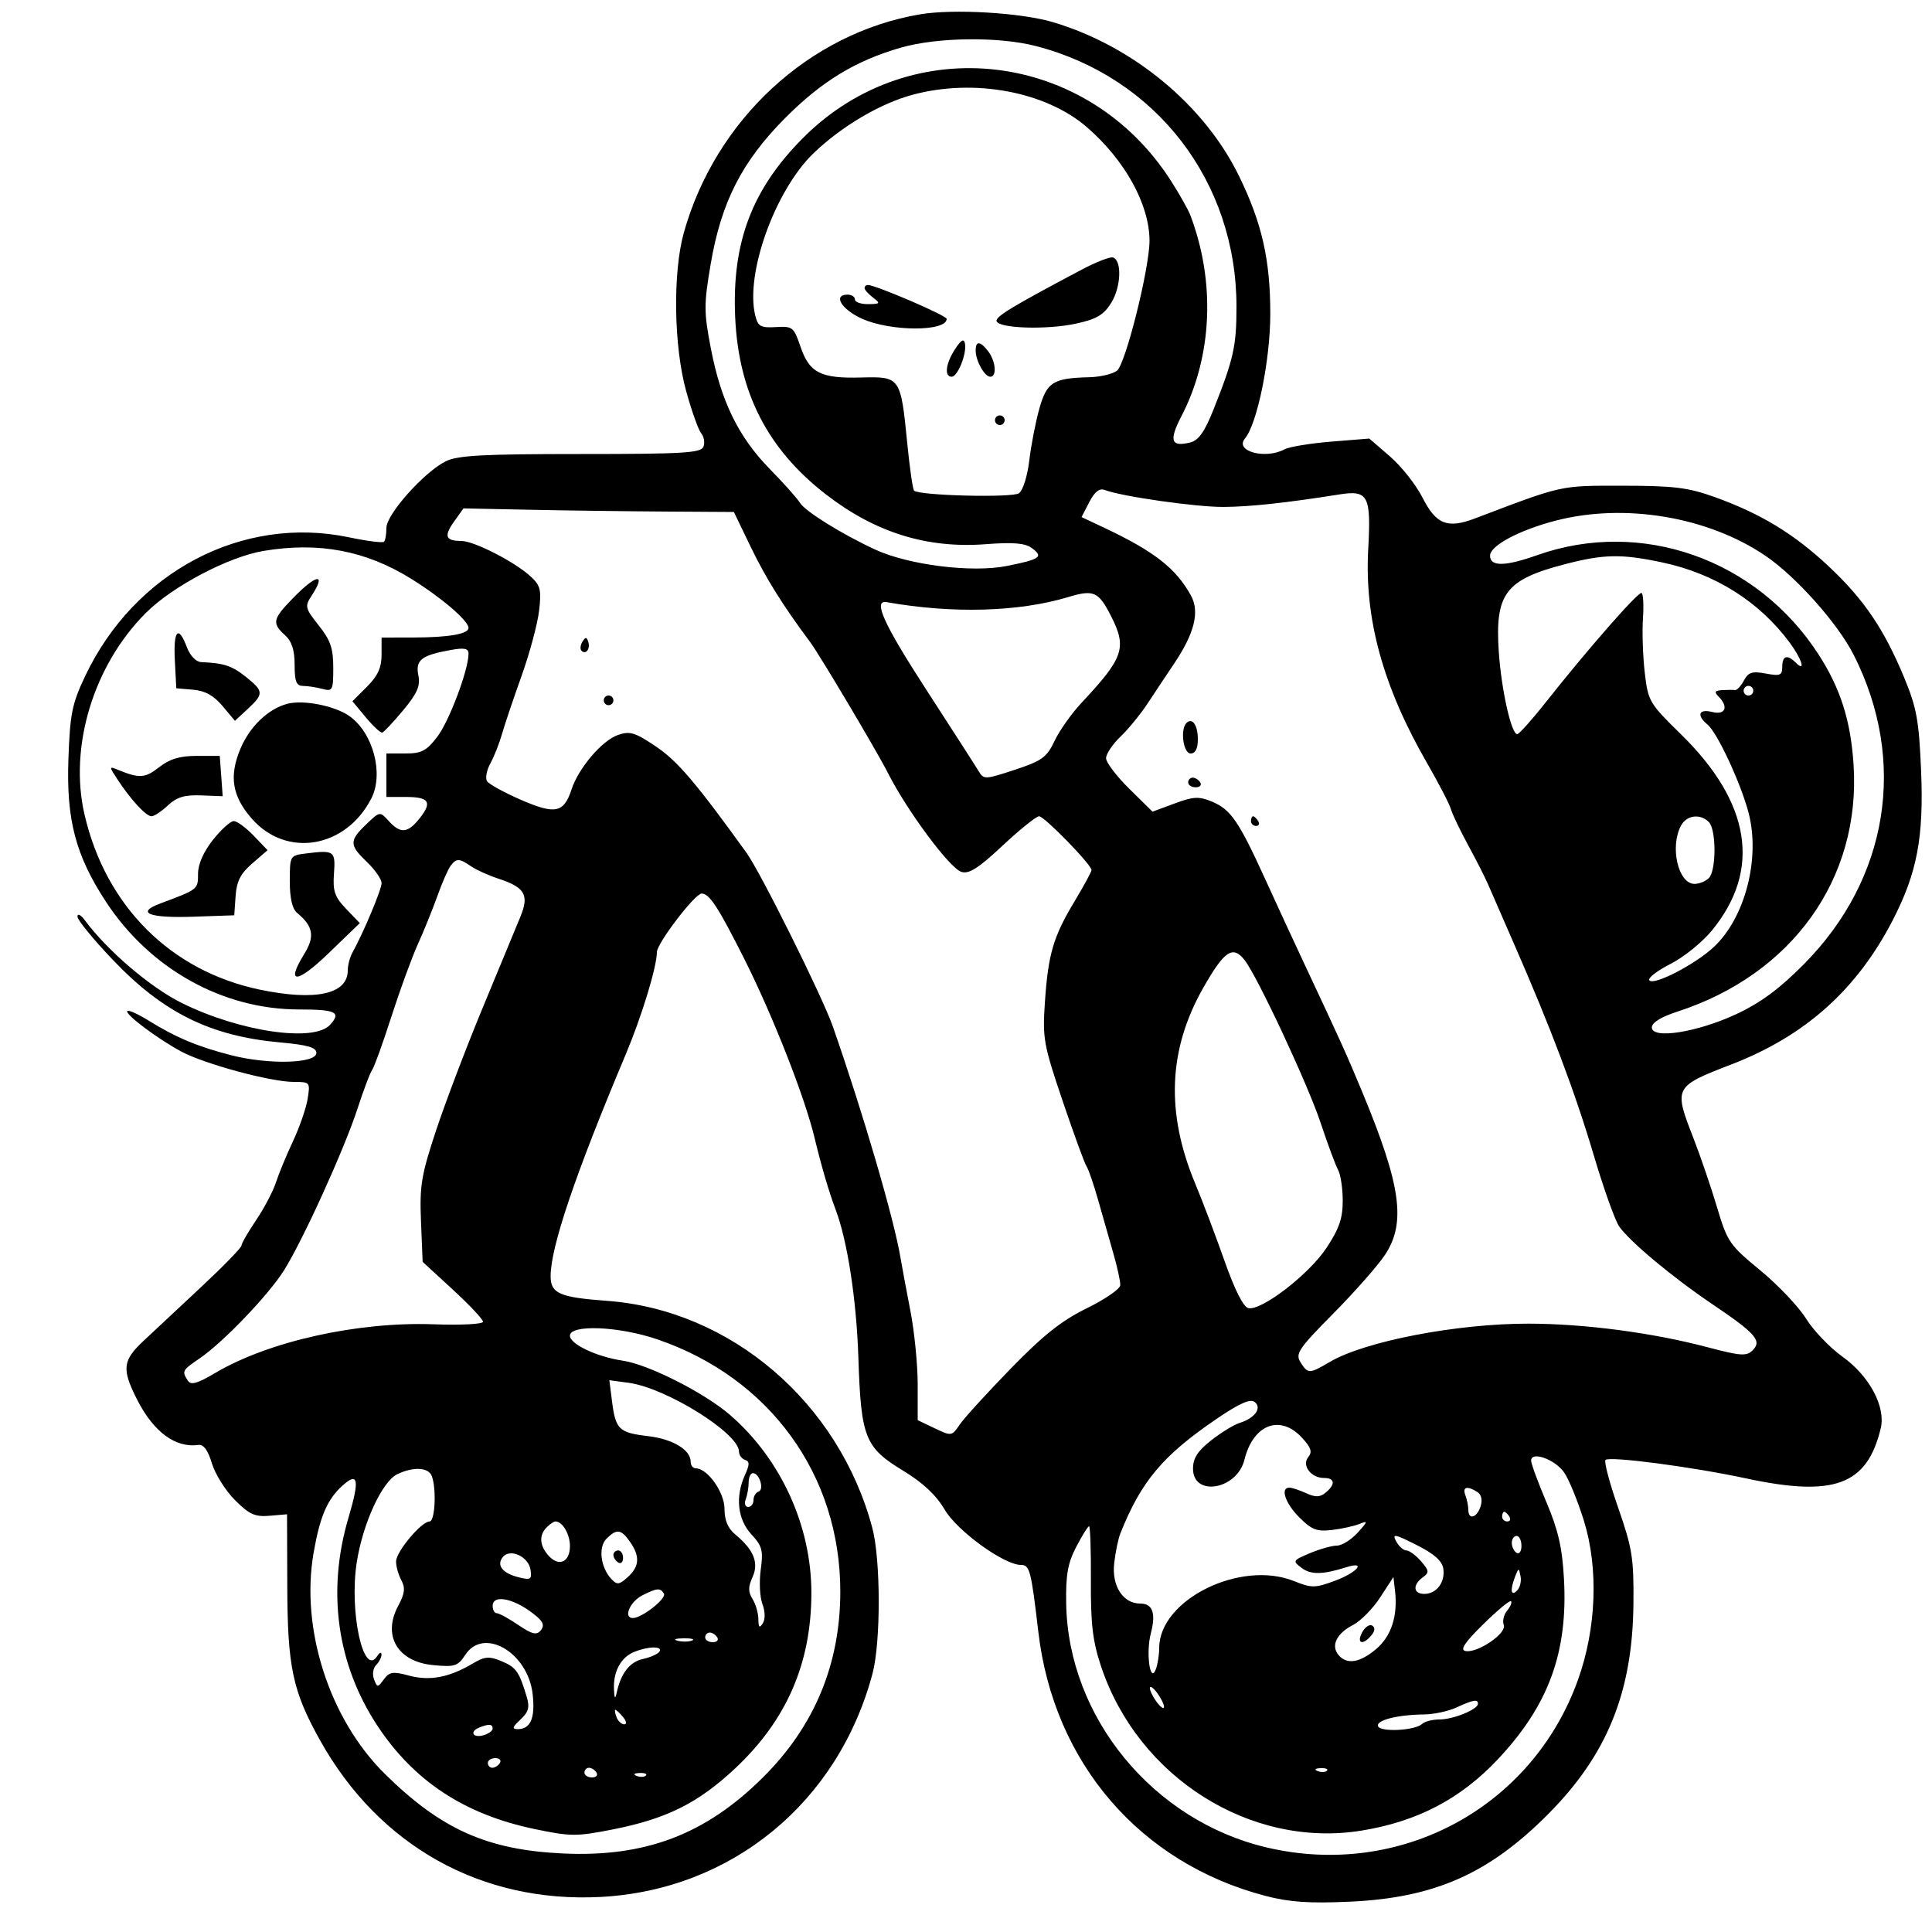<svg xmlns="http://www.w3.org/2000/svg" width="400" height="400" viewBox="0 0 400 400" version="1.1">
	<path d="M 190.500 2.965 C 167.537 6.855, 148.155 24.761, 141.587 48.154 C 139.267 56.419, 139.490 71.699, 142.067 80.998 C 143.203 85.100, 144.604 89.022, 145.179 89.715 C 145.753 90.408, 145.963 91.655, 145.643 92.487 C 145.147 93.781, 141.469 94, 120.185 94 C 100.006 94, 94.736 94.285, 92.282 95.509 C 87.784 97.753, 80 106.488, 80 109.290 C 80 110.597, 79.776 111.890, 79.503 112.164 C 79.230 112.437, 75.967 112.023, 72.253 111.244 C 50.190 106.618, 27.861 118.371, 17.620 140 C 14.911 145.724, 14.498 147.775, 14.164 157.171 C 13.717 169.736, 15.660 177.121, 21.930 186.690 C 31.048 200.604, 46.105 209, 61.939 209 C 69.567 209, 70.705 209.563, 68.347 212.169 C 65.011 215.855, 49.642 213.601, 37.652 207.668 C 31.145 204.448, 22.245 196.849, 17.544 190.500 C 16.721 189.388, 16.049 189.060, 16.032 189.761 C 16.014 190.454, 19.359 194.538, 23.464 198.834 C 33.864 209.720, 43.637 214.527, 58 215.823 C 63.699 216.338, 65.500 216.860, 65.500 218 C 65.500 220.208, 55.605 220.468, 47.828 218.465 C 40.825 216.661, 36.426 214.809, 30.656 211.236 C 28.541 209.927, 26.608 209.059, 26.359 209.307 C 25.752 209.914, 32.538 215.022, 37.500 217.692 C 42.324 220.287, 56.048 224, 60.819 224 C 64.201 224, 64.252 224.062, 63.688 227.533 C 63.373 229.476, 62.009 233.413, 60.657 236.283 C 59.305 239.152, 57.719 242.988, 57.131 244.808 C 56.544 246.627, 54.699 250.137, 53.032 252.608 C 51.364 255.079, 50 257.450, 50 257.877 C 50 258.304, 46.288 262.123, 41.750 266.365 C 37.212 270.606, 31.813 275.654, 29.750 277.584 C 25.359 281.691, 25.166 283.422, 28.392 289.783 C 31.779 296.462, 36.344 299.834, 41.081 299.157 C 42.145 299.005, 43.060 300.256, 43.874 302.975 C 44.541 305.200, 46.687 308.621, 48.644 310.578 C 51.619 313.552, 52.795 314.085, 55.815 313.825 L 59.428 313.513 59.478 328.507 C 59.534 345.172, 60.595 350.147, 66.262 360.306 C 78.472 382.199, 99.688 394.041, 124.371 392.742 C 151.473 391.315, 173.538 373.185, 180.643 346.505 C 182.377 339.995, 182.354 322.918, 180.602 316.339 C 173.691 290.381, 151.294 271.207, 125.689 269.327 C 115.829 268.603, 114 267.802, 114 264.208 C 114 258.183, 119.115 243.083, 129.545 218.316 C 132.864 210.433, 136 200.143, 136 197.132 C 136 195.322, 143.879 185, 145.261 185 C 146.873 185, 148.696 187.791, 154.080 198.500 C 159.984 210.240, 166.581 227.021, 168.626 235.500 C 170.072 241.495, 171.609 246.730, 173.032 250.500 C 175.455 256.926, 177.322 269.086, 177.713 281 C 178.262 297.687, 179.046 299.668, 187.018 304.511 C 191.093 306.986, 193.824 309.550, 195.582 312.550 C 198.167 316.961, 207.868 324, 211.362 324 C 213.197 324, 213.475 325.066, 214.980 337.889 C 218.160 364.977, 236.027 385.737, 262 392.523 C 266.972 393.823, 271.085 394.104, 279.500 393.722 C 296.990 392.926, 308.242 387.953, 320.541 375.582 C 332.770 363.281, 338.018 350.318, 338.186 332 C 338.272 322.594, 337.944 320.530, 335.035 312.189 C 333.249 307.068, 332.063 302.603, 332.400 302.267 C 333.222 301.444, 350.373 303.692, 361.453 306.075 C 379.757 310.011, 386.563 307.485, 389.389 295.710 C 390.454 291.270, 387.034 284.863, 381.482 280.900 C 378.863 279.030, 375.460 275.475, 373.920 273 C 372.380 270.525, 368.110 266.025, 364.430 263 C 358.088 257.787, 357.623 257.109, 355.509 250 C 354.283 245.875, 352.069 239.393, 350.590 235.596 C 346.505 225.106, 346.578 224.964, 358.485 220.370 C 373.737 214.485, 384.460 204.894, 391.880 190.500 C 396.926 180.710, 398.324 173.313, 397.739 159.500 C 397.300 149.132, 396.823 146.517, 394.233 140.271 C 390.055 130.194, 385.876 124.049, 378.531 117.178 C 371.396 110.504, 364.491 106.316, 355 102.908 C 349.511 100.937, 346.556 100.572, 336 100.563 C 322.866 100.552, 323.730 100.361, 305.396 107.330 C 299.658 109.511, 297.329 108.582, 294.491 102.983 C 293.165 100.366, 290.149 96.554, 287.790 94.512 L 283.500 90.800 275.620 91.434 C 271.287 91.783, 266.929 92.503, 265.936 93.034 C 261.964 95.160, 255.576 93.420, 257.748 90.804 C 260.314 87.712, 263 74.506, 263 64.980 C 263 53.770, 261.276 46.177, 256.519 36.430 C 249.352 21.744, 234.554 9.512, 218 4.587 C 211.389 2.620, 197.403 1.795, 190.500 2.965 M 186.500 9.867 C 177.130 12.559, 170.098 16.845, 162.500 24.495 C 153.614 33.442, 149.317 41.875, 147.148 54.625 C 145.715 63.050, 145.718 64.581, 147.183 72.178 C 149.290 83.103, 152.898 90.478, 159.376 97.098 C 162.283 100.069, 165.075 103.198, 165.581 104.052 C 166.622 105.810, 174.220 110.548, 181.146 113.759 C 188.117 116.990, 201.240 118.629, 208.486 117.174 C 215.420 115.782, 216.108 115.283, 213.614 113.460 C 212.219 112.440, 209.759 112.235, 204.116 112.667 C 191.921 113.602, 181.192 110.260, 170.982 102.346 C 158.914 92.993, 152.921 81.296, 152.210 65.707 C 151.502 50.161, 155.705 39.104, 166.373 28.449 C 188.749 6.104, 225.224 10.442, 242.473 37.500 C 244.226 40.250, 246.004 43.400, 246.423 44.500 C 251.696 58.321, 251.018 73.803, 244.597 86.180 C 241.972 91.239, 242.437 92.609, 246.440 91.604 C 248.162 91.172, 249.413 89.395, 251.256 84.760 C 255.412 74.309, 256 71.673, 256 63.497 C 256 37.611, 239.406 16.021, 214.540 9.551 C 206.819 7.542, 194.091 7.685, 186.500 9.867 M 189 19.603 C 182.305 21.394, 174.328 26.085, 168.509 31.652 C 160.472 39.341, 154.213 56.742, 156.379 65.373 C 156.936 67.595, 157.508 67.908, 160.652 67.719 C 164.094 67.511, 164.357 67.721, 165.728 71.761 C 167.573 77.197, 169.898 78.383, 178.266 78.159 C 186.414 77.941, 186.478 78.032, 187.840 91.797 C 188.346 96.910, 188.979 101.313, 189.247 101.581 C 190.279 102.613, 209.543 103.097, 210.957 102.126 C 211.781 101.561, 212.714 98.600, 213.105 95.313 C 213.485 92.116, 214.430 87.264, 215.205 84.532 C 216.747 79.098, 218.057 78.284, 225.559 78.100 C 227.791 78.045, 230.357 77.438, 231.260 76.750 C 233.032 75.401, 238.004 55.521, 237.994 49.822 C 237.982 42.348, 232.933 33.189, 225.059 26.354 C 216.547 18.967, 201.740 16.194, 189 19.603 M 223.934 55.835 C 209.512 63.474, 206.042 65.577, 206.337 66.500 C 206.822 68.014, 216.812 68.314, 222.817 66.995 C 227.078 66.059, 228.524 65.197, 230.090 62.663 C 232.108 59.396, 232.310 53.919, 230.434 53.305 C 229.848 53.113, 226.923 54.252, 223.934 55.835 M 179 59.640 C 179 59.992, 179.787 60.877, 180.750 61.608 C 182.341 62.816, 182.250 62.939, 179.750 62.968 C 178.238 62.986, 177 62.550, 177 62 C 177 61.450, 176.325 61, 175.500 61 C 172.381 61, 174.175 64.030, 178.445 65.975 C 184.340 68.661, 196 68.690, 196 66.020 C 196 65.330, 181.271 59, 179.665 59 C 179.299 59, 179 59.288, 179 59.640 M 197.746 72.265 C 195.804 75.229, 195.455 78, 197.025 78 C 198.277 78, 200.192 73.235, 199.786 71.129 C 199.574 70.028, 199.003 70.346, 197.746 72.265 M 202 72.566 C 202 74.691, 203.848 78, 205.035 78 C 206.425 78, 206.164 74.800, 204.608 72.750 C 202.962 70.582, 202 70.514, 202 72.566 M 206 87 C 206 87.550, 206.450 88, 207 88 C 207.550 88, 208 87.550, 208 87 C 208 86.450, 207.550 86, 207 86 C 206.450 86, 206 86.450, 206 87 M 225.528 103.946 L 223.920 107.055 228.710 109.313 C 238.956 114.142, 243.519 117.717, 246.578 123.311 C 248.424 126.688, 247.307 131.140, 243.019 137.500 C 241.536 139.700, 239.117 143.336, 237.643 145.581 C 236.168 147.826, 233.621 150.947, 231.981 152.518 C 230.342 154.089, 229 156.094, 229 156.975 C 229 157.855, 231.164 160.706, 233.808 163.311 L 238.616 168.047 243.188 166.352 C 247.094 164.904, 248.217 164.847, 250.906 165.961 C 254.808 167.577, 256.474 170, 261.939 182 C 264.318 187.225, 268.062 195.325, 270.258 200 C 277.509 215.435, 278.862 218.429, 282.005 226 C 290.074 245.442, 291.155 253.145, 286.747 259.807 C 285.284 262.017, 280.473 267.479, 276.055 271.944 C 268.852 279.225, 268.150 280.267, 269.252 282.032 C 270.778 284.475, 271.085 284.473, 275.315 281.977 C 282.571 277.695, 301.624 274.028, 316.500 274.049 C 328.064 274.066, 342.086 275.910, 353.459 278.911 C 360.425 280.749, 361.599 280.829, 362.873 279.556 C 364.837 277.591, 363.517 276.085, 354.499 269.999 C 346.262 264.441, 337.452 257.090, 335.237 253.928 C 334.382 252.708, 332.001 246.037, 329.946 239.105 C 326.093 226.109, 321.108 212.893, 313.499 195.500 C 311.093 190, 308.638 184.375, 308.045 183 C 307.452 181.625, 305.619 178.025, 303.972 175 C 302.325 171.975, 300.711 168.600, 300.385 167.500 C 300.059 166.400, 297.845 162.125, 295.465 158 C 286.365 142.227, 282.481 128.148, 283.271 113.801 C 283.890 102.572, 283.284 101.420, 277.264 102.375 C 266.294 104.115, 258.875 104.917, 253.381 104.956 C 247.686 104.997, 232.230 102.793, 228.693 101.436 C 227.632 101.028, 226.623 101.829, 225.528 103.946 M 94.006 107.992 C 91.857 111.010, 92.230 112, 95.518 112 C 98.137 112, 106.570 116.317, 109.849 119.337 C 111.910 121.234, 112.126 122.114, 111.603 126.500 C 111.276 129.250, 109.638 135.325, 107.963 140 C 106.289 144.675, 104.472 150.075, 103.925 152 C 103.378 153.925, 102.301 156.645, 101.530 158.045 C 100.759 159.445, 100.443 161.099, 100.828 161.721 C 101.212 162.343, 104.381 164.090, 107.870 165.603 C 114.973 168.683, 116.742 168.316, 118.336 163.429 C 119.763 159.050, 124.637 153.322, 127.904 152.183 C 130.417 151.307, 131.441 151.616, 135.822 154.566 C 140.261 157.556, 144.047 161.998, 154.515 176.500 C 157.455 180.573, 170.253 206.303, 172.421 212.500 C 178.640 230.273, 185.103 252.365, 186.444 260.426 C 186.725 262.117, 187.640 267.027, 188.477 271.338 C 189.315 275.649, 190 282.519, 190 286.604 L 190 294.032 193.520 295.711 C 196.987 297.364, 197.064 297.353, 198.700 294.945 C 199.614 293.600, 204.365 288.386, 209.258 283.359 C 216.015 276.416, 219.806 273.409, 225.015 270.859 C 228.788 269.011, 231.903 266.865, 231.937 266.088 C 231.972 265.311, 231.340 262.386, 230.534 259.588 C 229.728 256.790, 228.304 251.800, 227.370 248.500 C 226.436 245.200, 225.354 242.050, 224.966 241.500 C 224.578 240.950, 222.356 234.875, 220.027 228 C 216.061 216.290, 215.827 214.994, 216.337 207.500 C 217.016 197.508, 218.069 193.928, 222.489 186.588 C 224.420 183.381, 225.992 180.475, 225.982 180.129 C 225.951 178.986, 216.217 169, 215.134 169 C 214.551 169, 211.149 171.736, 207.574 175.079 C 202.562 179.768, 200.610 181.011, 199.041 180.513 C 196.610 179.741, 187.790 167.860, 183.815 160 C 181.571 155.564, 169.701 135.579, 167.779 133 C 162.087 125.365, 158.567 119.731, 155.439 113.250 L 151.939 106 137.720 105.912 C 129.899 105.864, 117.302 105.697, 109.726 105.541 L 95.953 105.258 94.006 107.992 M 322 107.816 C 314.479 109.783, 308.500 112.984, 308.500 115.042 C 308.500 117.339, 311.573 117.307, 318.258 114.940 C 339.830 107.302, 363.766 115.755, 376.524 135.516 C 381.058 142.540, 383.176 149.222, 383.764 158.359 C 385.277 181.879, 371.095 201.725, 347.250 209.458 C 343.889 210.548, 342 211.722, 342 212.720 C 342 215.227, 351.449 213.726, 359.551 209.932 C 364.558 207.588, 368.460 204.698, 373.514 199.589 C 390.998 181.917, 394.913 157.619, 383.818 135.640 C 380.516 129.098, 371.858 119.370, 365.500 115.056 C 353.559 106.955, 336.281 104.080, 322 107.816 M 54.553 114.063 C 47.314 115.274, 35.700 121.395, 30.194 126.901 C 19.359 137.737, 14.237 154.586, 17.501 168.660 C 21.897 187.614, 35.354 201.048, 53.799 204.895 C 65.330 207.299, 72 205.841, 72 200.915 C 72 199.847, 72.432 198.191, 72.961 197.236 C 75.282 193.042, 79 184.180, 79 182.841 C 79 182.034, 77.650 180.081, 76 178.500 C 72.292 174.948, 72.273 174.071, 75.826 170.666 C 78.651 167.960, 78.654 167.960, 80.481 169.979 C 82.915 172.668, 84.441 172.527, 86.914 169.382 C 89.547 166.035, 88.845 165, 83.941 165 L 80 165 80 160.500 L 80 156 83.949 156 C 87.281 156, 88.312 155.457, 90.544 152.531 C 93.006 149.304, 97 138.683, 97 135.366 C 97 134.229, 96.176 134.058, 93.250 134.586 C 87.230 135.673, 85.982 136.658, 86.615 139.823 C 87.055 142.026, 86.401 143.532, 83.475 147.053 C 81.441 149.499, 79.490 151.578, 79.139 151.672 C 78.788 151.767, 77.255 150.347, 75.733 148.516 L 72.967 145.187 75.983 142.171 C 78.214 139.939, 79 138.222, 79 135.577 L 79 132 85.750 131.986 C 92.914 131.972, 97 131.254, 97 130.009 C 97 128.516, 91.387 123.709, 85.081 119.802 C 75.677 113.976, 65.975 112.152, 54.553 114.063 M 323.916 116.834 C 311.661 120.033, 309.489 122.934, 310.312 135 C 310.845 142.818, 312.903 152, 314.121 152 C 314.510 152, 317.226 148.963, 320.158 145.250 C 328.744 134.376, 339.173 122.478, 339.862 122.770 C 340.213 122.919, 340.345 125.296, 340.156 128.053 C 339.966 130.810, 340.133 135.838, 340.526 139.227 C 341.218 145.189, 341.459 145.600, 348.011 152.011 C 362.508 166.195, 364.705 180.112, 354.427 192.654 C 352.442 195.076, 348.592 198.186, 345.872 199.565 C 343.152 200.943, 341.169 202.464, 341.465 202.944 C 342.231 204.183, 350.880 199.738, 354.803 196.089 C 361.297 190.048, 364.497 177.719, 362.023 168.276 C 360.426 162.180, 355.560 151.709, 353.548 150.040 C 351.189 148.082, 351.688 146.705, 354.500 147.411 C 357.233 148.097, 357.943 146.343, 355.800 144.200 C 354.867 143.267, 355.033 142.974, 356.550 142.882 C 357.623 142.816, 358.824 142.812, 359.220 142.872 C 359.616 142.931, 360.442 142.042, 361.056 140.895 C 361.977 139.175, 362.770 138.922, 365.586 139.450 C 368.567 140.009, 369 139.831, 369 138.045 C 369 135.737, 370.027 135.427, 371.800 137.200 C 373.930 139.330, 373.082 136.500, 370.570 133.095 C 364.270 124.556, 355.066 118.758, 344.131 116.440 C 335.657 114.644, 332.035 114.715, 323.916 116.834 M 60.703 123.792 C 56.445 128.153, 56.254 129.015, 59 131.500 C 60.415 132.781, 61 134.580, 61 137.655 C 61 141.121, 61.354 142.003, 62.750 142.014 C 63.712 142.021, 65.513 142.299, 66.750 142.630 C 68.863 143.196, 69 142.930, 69 138.254 C 69 134.222, 68.427 132.554, 65.986 129.483 C 63.171 125.940, 63.072 125.539, 64.486 123.380 C 67.645 118.560, 65.594 118.783, 60.703 123.792 M 221.174 123.612 C 210.931 126.702, 197.211 127.086, 183.560 124.667 C 180.683 124.157, 182.962 129.198, 191.715 142.701 C 197.097 151.004, 201.997 158.627, 202.604 159.640 C 203.671 161.422, 203.921 161.413, 210.104 159.377 C 215.739 157.522, 216.719 156.809, 218.342 153.386 C 219.355 151.248, 221.868 147.700, 223.927 145.500 C 232.677 136.152, 233.368 134.106, 230.001 127.502 C 227.437 122.473, 226.426 122.028, 221.174 123.612 M 36.200 136.750 L 36.500 142.500 40 142.799 C 42.458 143.010, 44.265 144.013, 46.071 146.168 L 48.642 149.237 51.321 146.754 C 54.663 143.656, 54.620 143.078, 50.824 140.074 C 47.973 137.817, 46.380 137.297, 41.663 137.083 C 40.582 137.034, 39.360 135.765, 38.694 134 C 36.922 129.305, 35.872 130.462, 36.200 136.750 M 120.583 132.866 C 120.152 133.563, 120.070 134.403, 120.400 134.733 C 121.295 135.628, 122.271 134.312, 121.787 132.862 C 121.449 131.846, 121.213 131.846, 120.583 132.866 M 361 143 C 361 143.550, 361.450 144, 362 144 C 362.550 144, 363 143.550, 363 143 C 363 142.450, 362.550 142, 362 142 C 361.450 142, 361 142.450, 361 143 M 125 145 C 125 145.550, 125.450 146, 126 146 C 126.550 146, 127 145.550, 127 145 C 127 144.450, 126.550 144, 126 144 C 125.450 144, 125 144.450, 125 145 M 59.500 145.712 C 55.583 146.734, 51.785 150.336, 49.840 154.873 C 47.369 160.638, 48.026 164.822, 52.141 169.507 C 59.321 177.685, 71.591 175.606, 76.878 165.316 C 79.500 160.212, 77.254 151.733, 72.363 148.271 C 69.336 146.128, 62.849 144.837, 59.500 145.712 M 245.639 149.694 C 244.309 151.025, 244.988 156, 246.500 156 C 247.493 156, 248 155.007, 248 153.059 C 248 150.124, 246.850 148.484, 245.639 149.694 M 32.927 158.856 C 30.032 161.120, 28.875 161.197, 24.503 159.412 C 22.541 158.611, 22.537 158.645, 24.326 161.375 C 27.077 165.574, 30.241 169, 31.366 169 C 31.919 169, 33.448 167.989, 34.763 166.752 C 36.592 165.035, 38.211 164.546, 41.632 164.678 L 46.108 164.851 45.804 160.676 L 45.500 156.500 40.719 156.500 C 37.217 156.500, 35.133 157.130, 32.927 158.856 M 246 162 C 246 162.550, 246.702 163, 247.559 163 C 248.416 163, 248.840 162.550, 248.500 162 C 248.160 161.450, 247.459 161, 246.941 161 C 246.423 161, 246 161.450, 246 162 M 259 170 C 259 170.550, 259.477 171, 260.059 171 C 260.641 171, 260.840 170.550, 260.500 170 C 260.160 169.450, 259.684 169, 259.441 169 C 259.198 169, 259 169.450, 259 170 M 348.035 170.934 C 345.676 175.342, 347.454 183, 350.835 183 C 351.806 183, 353.140 182.460, 353.800 181.800 C 355.356 180.244, 355.356 171.756, 353.800 170.200 C 351.998 168.398, 349.202 168.754, 348.035 170.934 M 44.084 173.894 C 42.126 176.366, 41 178.930, 41 180.915 C 41 184.154, 41.044 184.119, 33.194 187.053 C 28.004 188.993, 30.831 190.116, 40.093 189.793 L 48.500 189.500 48.779 185.500 C 48.993 182.447, 49.809 180.851, 52.228 178.762 L 55.397 176.023 52.511 173.012 C 50.924 171.355, 49.073 170, 48.397 170 C 47.721 170, 45.780 171.752, 44.084 173.894 M 63.250 176.714 C 60.043 177.121, 60 177.197, 60 182.441 C 60 186.028, 60.505 188.175, 61.555 189.045 C 64.872 191.799, 65.224 193.902, 62.974 197.542 C 59.087 203.832, 61.439 203.725, 68.081 197.310 L 74.490 191.121 71.661 188.168 C 69.288 185.691, 68.882 184.513, 69.145 180.867 C 69.486 176.145, 69.218 175.956, 63.250 176.714 M 93.295 179.250 C 92.772 179.938, 91.541 182.750, 90.558 185.500 C 89.576 188.250, 87.753 192.750, 86.507 195.500 C 85.262 198.250, 82.796 205, 81.027 210.500 C 79.259 216, 77.473 220.950, 77.059 221.500 C 76.645 222.050, 75.281 225.650, 74.028 229.500 C 71.293 237.909, 62.733 256.749, 58.808 263 C 55.586 268.131, 46.187 277.936, 41.304 281.260 C 37.725 283.697, 37.631 283.871, 38.864 285.814 C 39.515 286.841, 40.772 286.493, 44.632 284.217 C 55.684 277.700, 74.058 273.613, 89.750 274.180 C 95.439 274.386, 100 274.150, 100 273.650 C 100 273.154, 97.188 270.163, 93.752 267.002 L 87.503 261.255 87.162 252.878 C 86.860 245.466, 87.222 243.289, 90.298 234 C 92.211 228.225, 96.576 216.750, 99.999 208.500 C 103.422 200.250, 106.912 191.823, 107.754 189.774 C 109.599 185.284, 108.675 183.699, 103.170 181.909 C 101.152 181.252, 98.612 180.104, 97.527 179.358 C 95.093 177.682, 94.498 177.667, 93.295 179.250 M 249.127 204.506 C 241.868 217.266, 241.331 230.407, 247.471 245.085 C 248.946 248.613, 251.662 255.775, 253.504 261 C 255.665 267.127, 257.433 270.619, 258.482 270.834 C 261.211 271.394, 270.986 263.859, 274.605 258.408 C 277.248 254.427, 278 252.260, 278 248.633 C 278 246.070, 277.570 243.191, 277.044 242.236 C 276.518 241.281, 274.892 236.900, 273.432 232.500 C 270.786 224.528, 260.297 202.077, 257.664 198.750 C 255.224 195.666, 253.493 196.833, 249.127 204.506 M 118 276.551 C 118 278.295, 123.572 280.922, 128.944 281.711 C 134.259 282.491, 145.875 288.376, 151.178 292.976 C 161.693 302.095, 168.010 315.954, 167.988 329.855 C 167.966 344.413, 162.834 356.184, 152.157 366.172 C 144.499 373.335, 137.990 376.574, 126.835 378.772 C 119.333 380.250, 118.133 380.242, 110.617 378.670 C 96.180 375.649, 85.706 368.759, 78.149 357.312 C 69.752 344.595, 67.641 329.438, 72.147 314.234 C 74.489 306.335, 74.170 304.631, 70.904 307.587 C 67.747 310.444, 66.242 313.945, 64.927 321.495 C 62.183 337.257, 68.199 355.930, 79.671 367.255 C 91.297 378.732, 100.828 382.998, 116.500 383.740 C 133.596 384.549, 146.050 379.821, 157.952 368.004 C 168.619 357.412, 173.976 344.540, 173.976 329.500 C 173.976 305.368, 159.350 285.228, 136.058 277.287 C 128.116 274.580, 118 274.167, 118 276.551 M 126.714 290.129 C 127.455 295.956, 128.140 296.620, 134.145 297.331 C 139.307 297.942, 143 300.163, 143 302.655 C 143 303.395, 143.470 304, 144.045 304 C 146.474 304, 150 308.963, 150 312.382 C 150 314.766, 150.706 316.438, 152.250 317.715 C 156.070 320.872, 157.153 323.569, 155.797 326.546 C 154.881 328.556, 154.883 329.584, 155.806 331.061 C 156.463 332.112, 157.007 333.991, 157.015 335.236 C 157.027 336.960, 157.244 337.162, 157.927 336.083 C 158.463 335.236, 158.432 333.637, 157.850 332.104 C 157.314 330.695, 157.157 327.492, 157.502 324.986 C 158.049 321.009, 157.803 320.080, 155.564 317.664 C 152.703 314.576, 152.194 309.863, 154.238 305.376 C 155.223 303.216, 155.223 302.574, 154.238 302.246 C 153.557 302.019, 153 301.248, 153 300.533 C 153 296.739, 137.903 287.333, 130.141 286.292 L 126.158 285.758 126.714 290.129 M 252 293.683 C 240.778 301.302, 236.268 306.659, 231.950 317.500 C 231.512 318.600, 230.941 321.379, 230.682 323.674 C 230.153 328.360, 232.509 332, 236.070 332 C 238.649 332, 239.360 333.994, 238.268 338.159 C 237.224 342.138, 238.100 348.653, 239.277 345.668 C 239.675 344.661, 240.002 342.636, 240.004 341.168 C 240.018 331.223, 256.796 322.900, 267.886 327.338 C 271.591 328.820, 272.244 328.814, 276.448 327.256 C 280.992 325.572, 283.013 323.131, 278.750 324.477 C 273.853 326.022, 271.414 326.062, 269.500 324.629 C 267.566 323.180, 267.623 323.079, 271.218 321.565 C 273.263 320.704, 275.772 320, 276.794 320 C 277.815 320, 279.742 318.803, 281.076 317.340 C 283.209 314.999, 283.260 314.778, 281.500 315.502 C 280.400 315.954, 277.824 316.522, 275.776 316.764 C 272.649 317.134, 271.566 316.720, 269.026 314.180 C 266.095 311.249, 265.006 308, 266.953 308 C 267.477 308, 269.039 308.516, 270.423 309.147 C 272.366 310.032, 273.290 310.004, 274.470 309.025 C 276.545 307.303, 276.395 306, 274.122 306 C 271.407 306, 269.448 303.371, 270.878 301.647 C 271.741 300.607, 271.434 299.681, 269.548 297.647 C 265.020 292.761, 259.451 294.908, 257.643 302.237 C 256.117 308.426, 247 309.992, 247 304.065 C 247 301.909, 247.959 300.414, 250.750 298.218 C 252.813 296.595, 255.472 294.965, 256.660 294.595 C 259.824 293.610, 261.331 291.508, 259.762 290.268 C 258.860 289.555, 256.648 290.528, 252 293.683 M 317 302.408 C 317 303.029, 318.426 306.904, 320.170 311.019 C 322.612 316.783, 323.446 320.421, 323.802 326.872 C 324.642 342.107, 320.628 353.065, 310.109 364.248 C 302.380 372.465, 293.397 377.154, 281.818 379.017 C 258.911 382.701, 235.630 367.997, 227.961 345 C 226.227 339.802, 225.806 336.246, 225.857 327.250 C 225.892 321.063, 225.722 316, 225.481 316 C 225.239 316, 224.045 317.913, 222.828 320.250 C 221.068 323.629, 220.641 326.037, 220.742 332 C 221.141 355.563, 238.716 376.948, 262.240 382.494 C 289.868 389.009, 317.217 374.278, 326.712 347.770 C 330.520 337.136, 330.984 324.723, 327.941 314.887 C 326.684 310.824, 324.840 306.316, 323.845 304.870 C 321.976 302.155, 317 300.365, 317 302.408 M 82.248 305.221 C 79.108 306.736, 75.114 315.420, 73.864 323.449 C 72.270 333.682, 75.252 347.369, 78.096 342.878 C 78.577 342.120, 78.976 341.973, 78.985 342.550 C 78.993 343.128, 78.490 344.110, 77.867 344.733 C 77.244 345.356, 77.051 346.683, 77.439 347.683 C 78.119 349.437, 78.189 349.438, 79.478 347.686 C 80.628 346.124, 81.354 346.018, 84.712 346.922 C 88.971 348.069, 92.978 347.308, 97.863 344.422 C 100.377 342.937, 101.258 342.864, 103.834 343.931 C 106.853 345.182, 107.475 346.059, 109.040 351.271 C 109.705 353.483, 109.444 354.440, 107.748 356.021 C 106.074 357.579, 105.956 358, 107.189 358 C 109.865 358, 110.841 355.705, 110.278 350.738 C 109.300 342.122, 100.151 336.788, 96.336 342.609 C 94.785 344.978, 94.167 345.174, 89.646 344.740 C 82.297 344.034, 79.129 338.629, 82.450 332.463 C 83.805 329.947, 83.949 328.773, 83.096 327.180 C 82.493 326.053, 82 324.302, 82 323.289 C 82 321.269, 87.252 315, 88.944 315 C 90.075 315, 90.399 308.204, 89.393 305.582 C 88.702 303.781, 85.563 303.623, 82.248 305.221 M 155 306.918 C 155 307.973, 154.727 309.548, 154.393 310.418 C 154.059 311.288, 154.284 312, 154.893 312 C 155.502 312, 156 311.363, 156 310.583 C 156 309.804, 156.476 309.008, 157.057 308.814 C 158.275 308.408, 157.235 305, 155.893 305 C 155.402 305, 155 305.863, 155 306.918 M 303.393 309.582 C 303.727 310.452, 304 311.802, 304 312.582 C 304 314.760, 305.781 314.264, 306.540 311.875 C 306.963 310.542, 306.708 309.430, 305.857 308.890 C 303.751 307.556, 302.726 307.844, 303.393 309.582 M 311 314 C 311 314.550, 311.477 315, 312.059 315 C 312.641 315, 312.840 314.550, 312.500 314 C 312.160 313.450, 311.684 313, 311.441 313 C 311.198 313, 311 313.450, 311 314 M 113.200 316.200 C 111.552 317.848, 111.697 320.007, 113.594 322.104 C 115.726 324.459, 118 323.422, 118 320.093 C 118 317.622, 116.456 315, 115 315 C 114.670 315, 113.860 315.540, 113.200 316.200 M 125.571 318.572 C 123.819 320.323, 124.333 324.525, 126.593 326.933 C 127.756 328.173, 128.212 328.118, 129.969 326.528 C 132.402 324.326, 132.539 322.215, 130.443 319.223 C 128.598 316.588, 127.678 316.465, 125.571 318.572 M 289.063 319.119 C 289.617 320.153, 290.564 321, 291.168 321 C 291.772 321, 293.132 321.999, 294.191 323.221 C 295.913 325.206, 295.952 325.562, 294.559 326.581 C 292.425 328.141, 292.598 330, 294.878 330 C 297.412 330, 299.225 327.615, 298.827 324.807 C 298.596 323.179, 296.971 321.733, 293.278 319.871 C 288.727 317.575, 288.186 317.479, 289.063 319.119 M 313 319.441 C 313 320.234, 313.450 321.160, 314 321.500 C 314.550 321.840, 315 321.191, 315 320.059 C 315 318.927, 314.550 318, 314 318 C 313.450 318, 313 318.648, 313 319.441 M 104.130 322.343 C 102.721 324.041, 103.998 325.710, 107.347 326.551 C 109.880 327.187, 110.138 327.025, 109.837 324.989 C 109.437 322.290, 105.637 320.528, 104.130 322.343 M 127 321.941 C 127 322.459, 127.450 323.160, 128 323.500 C 128.550 323.840, 129 323.416, 129 322.559 C 129 321.702, 128.550 321, 128 321 C 127.450 321, 127 321.423, 127 321.941 M 313.720 326.332 C 312.606 329.165, 312.788 330.612, 314.094 329.306 C 314.695 328.705, 315.020 327.377, 314.814 326.356 C 314.454 324.566, 314.415 324.565, 313.720 326.332 M 285.752 330.722 C 284.244 333.043, 281.713 335.614, 280.127 336.435 C 276.734 338.189, 275.508 340.702, 277.105 342.627 C 278.823 344.697, 281.505 344.288, 284.889 341.440 C 288.046 338.783, 289.424 334.575, 288.828 329.408 L 288.493 326.500 285.752 330.722 M 133.009 330.290 C 130.417 331.601, 128.983 335, 131.022 335 C 132.918 335, 138.074 330.929, 137.453 329.924 C 136.706 328.716, 136.006 328.773, 133.009 330.290 M 102 332.500 C 102 333.325, 102.387 334, 102.860 334 C 103.334 334, 105.331 335.092, 107.298 336.428 C 110.133 338.351, 111.095 338.590, 111.934 337.579 C 112.705 336.650, 112.518 335.889, 111.246 334.780 C 107.005 331.081, 102 329.847, 102 332.500 M 307.092 336.282 C 303.231 340.079, 302.227 341.589, 303.403 341.825 C 305.880 342.323, 312.001 338.166, 311.337 336.437 C 311.029 335.633, 311.341 334.294, 312.031 333.463 C 312.721 332.632, 313.085 331.752, 312.841 331.508 C 312.597 331.264, 310.010 333.412, 307.092 336.282 M 282.015 337.972 C 280.780 340.279, 282.155 340.723, 283.926 338.589 C 284.681 337.679, 284.743 336.959, 284.099 336.561 C 283.550 336.222, 282.612 336.857, 282.015 337.972 M 146 339 C 146 339.550, 146.702 340, 147.559 340 C 148.416 340, 148.840 339.550, 148.500 339 C 148.160 338.450, 147.459 338, 146.941 338 C 146.423 338, 146 338.450, 146 339 M 140.269 339.693 C 141.242 339.947, 142.592 339.930, 143.269 339.656 C 143.946 339.382, 143.150 339.175, 141.500 339.195 C 139.850 339.215, 139.296 339.439, 140.269 339.693 M 131.315 342.007 C 128.569 343.113, 126.966 346.044, 127.116 349.684 C 127.198 351.679, 127.359 351.917, 127.668 350.500 C 128.560 346.404, 130.367 344.078, 133.132 343.471 C 134.697 343.127, 136.234 342.431, 136.548 341.923 C 137.255 340.779, 134.244 340.827, 131.315 342.007 M 238.064 349.500 C 238.064 350.050, 238.724 351.374, 239.532 352.441 C 240.339 353.509, 241 353.932, 241 353.382 C 241 352.832, 240.339 351.509, 239.532 350.441 C 238.724 349.374, 238.064 348.950, 238.064 349.500 M 301.500 353.536 C 299.850 354.292, 296.869 354.930, 294.875 354.955 C 289.299 355.024, 284.881 356.145, 285.305 357.383 C 285.749 358.674, 293.005 358.300, 294.450 356.912 C 294.972 356.411, 296.570 356, 298.001 356 C 300.877 356, 305.980 353.925, 305.992 352.750 C 306.003 351.741, 305.059 351.907, 301.500 353.536 M 127.638 355.500 C 127.955 356.325, 128.671 357, 129.229 357 C 129.815 357, 129.718 356.365, 129 355.500 C 128.315 354.675, 127.599 354, 127.409 354 C 127.219 354, 127.322 354.675, 127.638 355.500 M 99.250 357.662 C 97.203 358.488, 97.833 359.856, 100 359.290 C 101.100 359.002, 102 358.369, 102 357.883 C 102 356.930, 101.220 356.867, 99.250 357.662 M 101 365 C 101 365.550, 101.423 366, 101.941 366 C 102.459 366, 103.160 365.550, 103.500 365 C 103.840 364.450, 103.416 364, 102.559 364 C 101.702 364, 101 364.450, 101 365 M 121 367 C 121 367.550, 121.702 368, 122.559 368 C 123.416 368, 123.840 367.550, 123.500 367 C 123.160 366.450, 122.459 366, 121.941 366 C 121.423 366, 121 366.450, 121 367 M 272.813 366.683 C 273.534 366.972, 274.397 366.936, 274.729 366.604 C 275.061 366.272, 274.471 366.036, 273.417 366.079 C 272.252 366.127, 272.015 366.364, 272.813 366.683 M 131.813 367.683 C 132.534 367.972, 133.397 367.936, 133.729 367.604 C 134.061 367.272, 133.471 367.036, 132.417 367.079 C 131.252 367.127, 131.015 367.364, 131.813 367.683" stroke="none" fill="black" fill-rule="evenodd"/>
</svg>